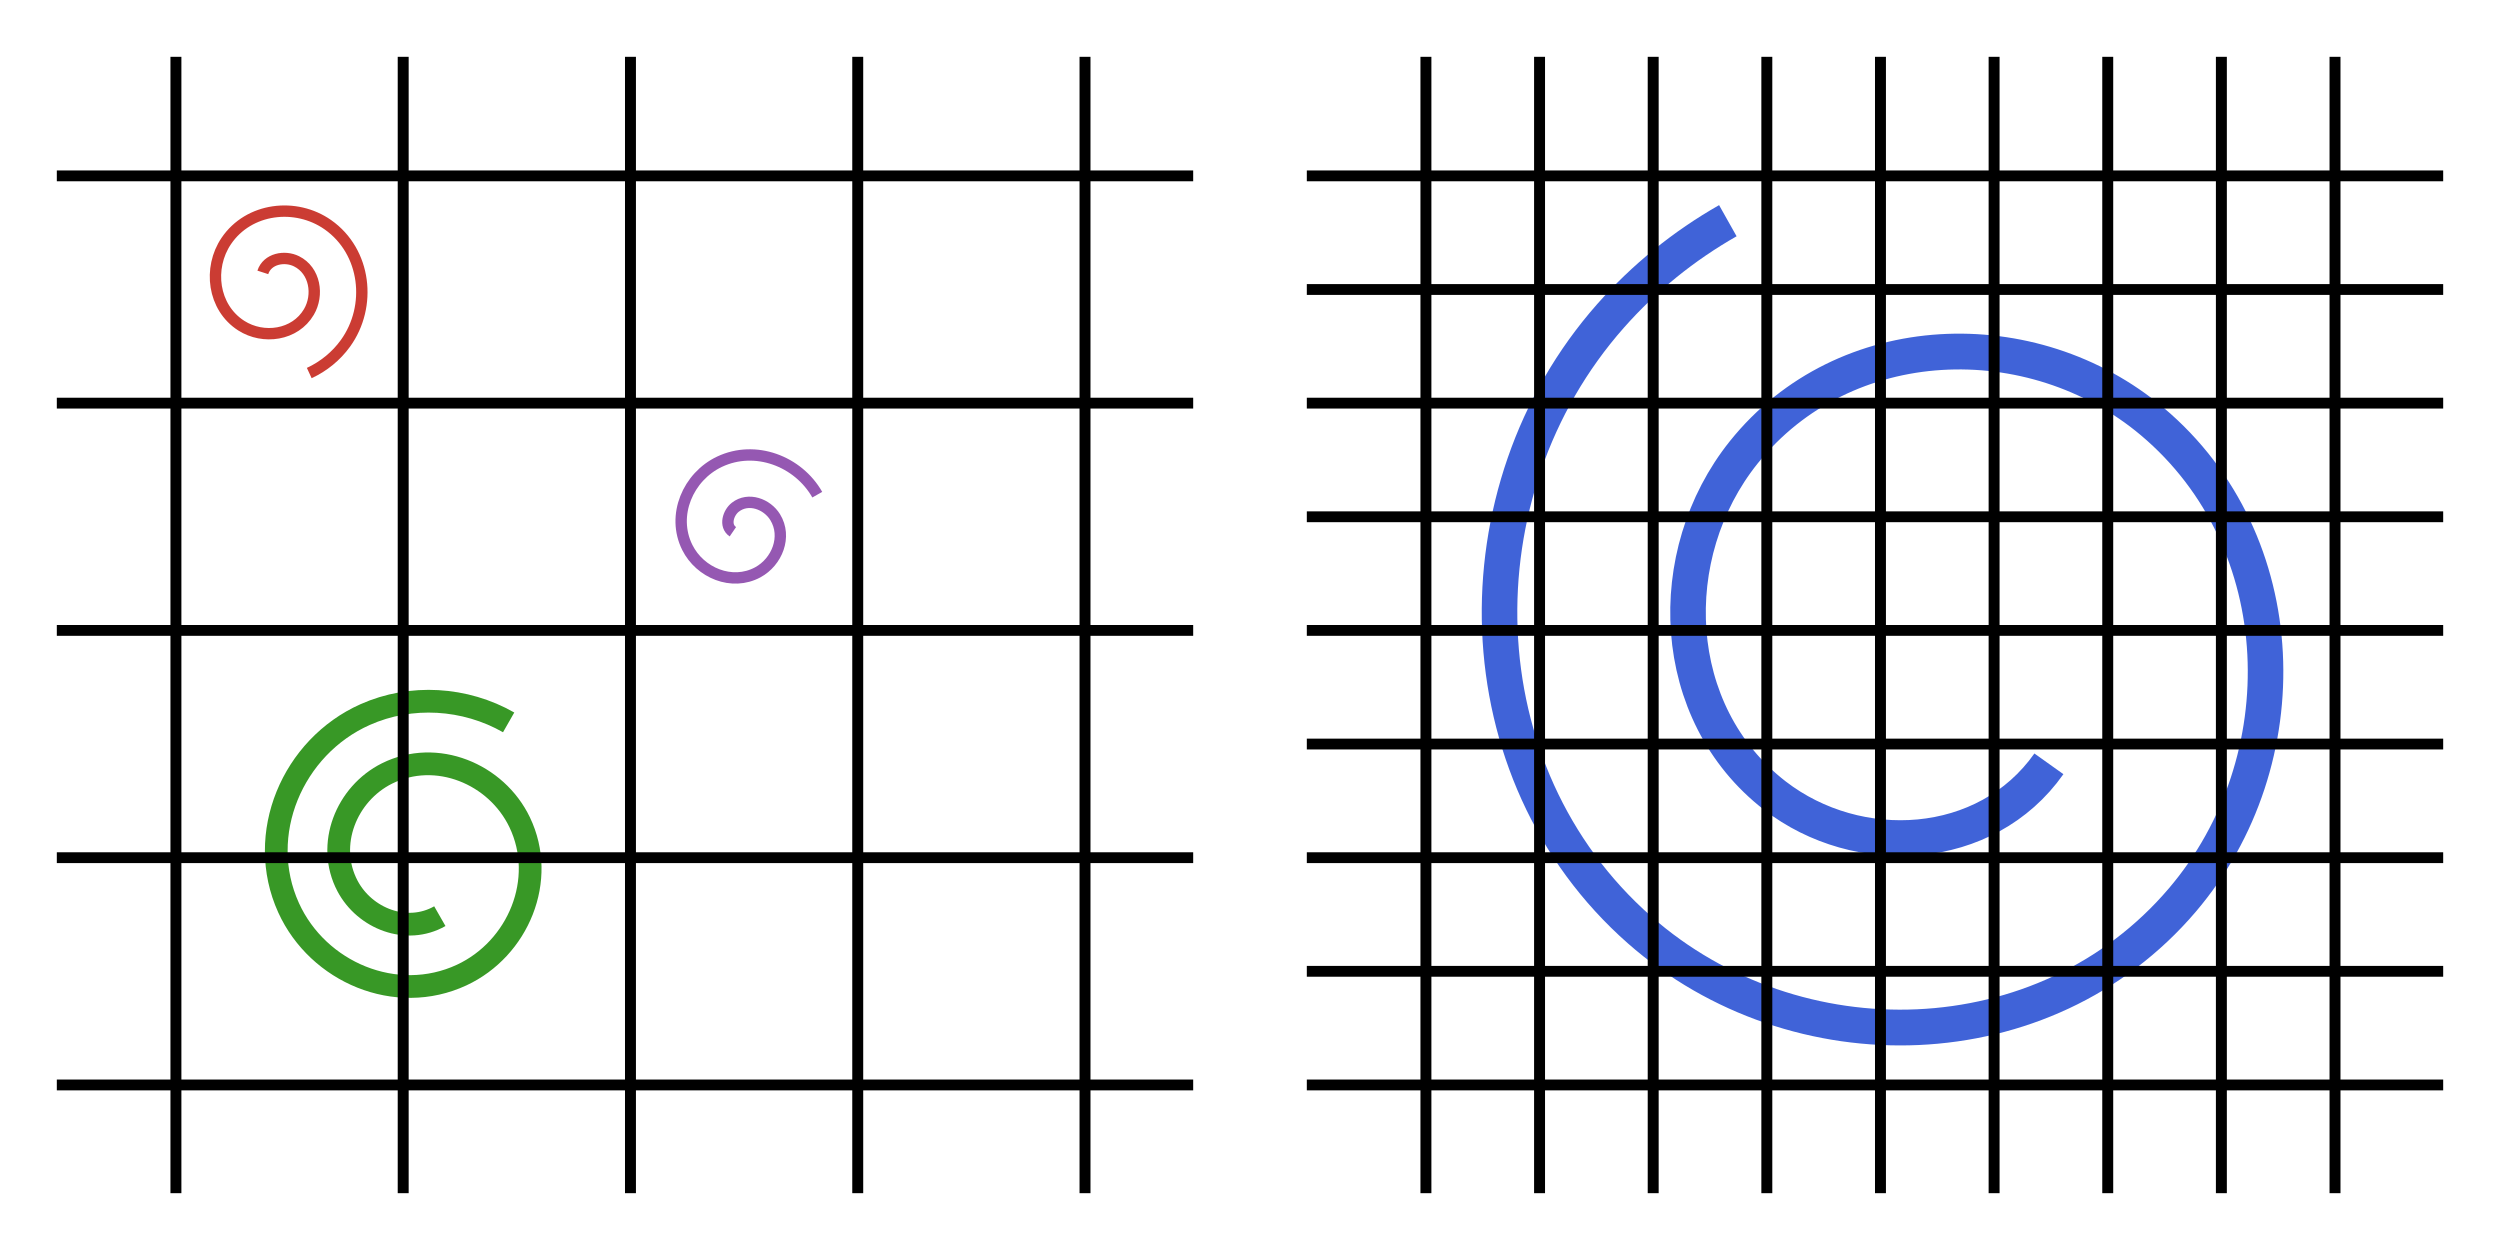 <?xml version="1.0" encoding="UTF-8" standalone="no"?>
<!-- Created with Inkscape (http://www.inkscape.org/) -->

<svg
   width="220mm"
   height="110mm"
   viewBox="0 0 220 110"
   version="1.1"
   id="svg5"
   inkscape:version="1.2.2 (b0a8486541, 2022-12-01)"
   sodipodi:docname="resolution.svg"
   xmlns:inkscape="http://www.inkscape.org/namespaces/inkscape"
   xmlns:sodipodi="http://sodipodi.sourceforge.net/DTD/sodipodi-0.dtd"
   xmlns="http://www.w3.org/2000/svg"
   xmlns:svg="http://www.w3.org/2000/svg">
  <sodipodi:namedview
     id="namedview7"
     pagecolor="#ffffff"
     bordercolor="#000000"
     borderopacity="0.25"
     inkscape:showpageshadow="2"
     inkscape:pageopacity="0.0"
     inkscape:pagecheckerboard="0"
     inkscape:deskcolor="#d1d1d1"
     inkscape:document-units="mm"
     showgrid="false"
     inkscape:zoom="2.587745"
     inkscape:cx="401.31466"
     inkscape:cy="267.02786"
     inkscape:window-width="3760"
     inkscape:window-height="2150"
     inkscape:window-x="0"
     inkscape:window-y="0"
     inkscape:window-maximized="1"
     inkscape:current-layer="layer1" />
  <defs
     id="defs2" />
  <g
     inkscape:label="Layer 1"
     inkscape:groupmode="layer"
     id="layer1">
    <path
       sodipodi:type="spiral"
       style="fill:none;fill-rule:evenodd;stroke:#389826;stroke-width:1.534;stroke-dasharray:none;stroke-opacity:1"
       id="path1442-3-7"
       sodipodi:cx="19.093813"
       sodipodi:cy="18.173506"
       sodipodi:expansion="1"
       sodipodi:revolution="2.6097786"
       sodipodi:radius="11.063249"
       sodipodi:argument="-17.388845"
       sodipodi:t0="0.3682422"
       d="m 20.51,21.994 c -2.241,1.28 -5.069,0.163 -6.23,-2.036 -1.471,-2.787 -0.076,-6.224 2.661,-7.592 3.332,-1.665 7.38,0.01 8.954,3.287 1.861,3.876 -0.096,8.538 -3.912,10.316 -4.419,2.058 -9.697,-0.181 -11.678,-4.538 -2.256,-4.962 0.266,-10.856 5.163,-13.04 3.099,-1.382 6.747,-1.151 9.686,0.526"
       transform="matrix(1.304,0,0,1.304,11.96,51.942)" />
    <path
       sodipodi:type="spiral"
       style="fill:none;fill-rule:evenodd;stroke:#4063d8;stroke-width:0.793;stroke-dasharray:none;stroke-opacity:1"
       id="path1442-3-7-5"
       sodipodi:cx="18.05225"
       sodipodi:cy="17.72551"
       sodipodi:expansion="1"
       sodipodi:revolution="2.446023"
       sodipodi:radius="10.369058"
       sodipodi:argument="-17.388845"
       sodipodi:t0="0.36536294"
       d="m 20.711,20.424 c -1.403,1.98 -4.262,2.124 -6.112,0.705 -2.378,-1.825 -2.518,-5.35 -0.694,-7.611 2.242,-2.779 6.44,-2.914 9.11,-0.683 3.18,2.658 3.312,7.53 0.672,10.609 -3.072,3.583 -8.622,3.709 -12.107,0.661 C 7.594,20.618 7.472,14.391 10.93,10.498 11.678,9.655 12.568,8.94 13.549,8.385"
       transform="matrix(3.945,0,0,3.97,98.599,-13.867)" />
    <path
       style="fill:none;stroke:#000000;stroke-width:0.963;stroke-dasharray:none"
       d="M 15.481,5 V 105"
       id="path353" />
    <path
       style="fill:none;stroke:#000000;stroke-width:0.963;stroke-dasharray:none"
       d="m 35.481,5 v 100"
       id="path353-3" />
    <path
       style="fill:none;stroke:#000000;stroke-width:0.963;stroke-dasharray:none"
       d="m 55.481,5 v 100"
       id="path353-3-6" />
    <path
       style="fill:none;stroke:#000000;stroke-width:0.963;stroke-dasharray:none"
       d="m 75.481,5 v 100"
       id="path353-3-6-7" />
    <path
       style="fill:none;stroke:#000000;stroke-width:0.963;stroke-dasharray:none"
       d="M 95.481,5 V 105"
       id="path353-3-6-7-5" />
    <path
       style="fill:none;stroke:#000000;stroke-width:0.952;stroke-dasharray:none"
       d="M 5,15.476 H 105"
       id="path1105" />
    <path
       style="fill:none;stroke:#000000;stroke-width:0.952;stroke-dasharray:none"
       d="M 5,35.476 H 105"
       id="path1105-3" />
    <path
       style="fill:none;stroke:#000000;stroke-width:0.952;stroke-dasharray:none"
       d="M 5,55.476 H 105"
       id="path1105-3-5" />
    <path
       style="fill:none;stroke:#000000;stroke-width:0.952;stroke-dasharray:none"
       d="M 5,75.476 H 105"
       id="path1105-3-5-6" />
    <path
       style="fill:none;stroke:#000000;stroke-width:0.952;stroke-dasharray:none"
       d="M 5,95.476 H 105"
       id="path1105-3-5-6-2" />
    <path
       style="fill:none;stroke:#000000;stroke-width:0.963;stroke-dasharray:none"
       d="M 125.481,5 V 105"
       id="path353-9" />
    <path
       style="fill:none;stroke:#000000;stroke-width:0.963;stroke-dasharray:none"
       d="M 135.481,5 V 105"
       id="path353-9-6" />
    <path
       style="fill:none;stroke:#000000;stroke-width:0.963;stroke-dasharray:none"
       d="M 155.481,5 V 105"
       id="path353-9-6-1" />
    <path
       style="fill:none;stroke:#000000;stroke-width:0.963;stroke-dasharray:none"
       d="M 175.481,5 V 105"
       id="path353-9-6-1-8" />
    <path
       style="fill:none;stroke:#000000;stroke-width:0.963;stroke-dasharray:none"
       d="m 195.481,5 v 100"
       id="path353-9-6-1-8-7" />
    <path
       style="fill:none;stroke:#000000;stroke-width:0.963;stroke-dasharray:none"
       d="m 145.481,5 v 100"
       id="path353-3-1" />
    <path
       style="fill:none;stroke:#000000;stroke-width:0.963;stroke-dasharray:none"
       d="m 165.481,5 v 100"
       id="path353-3-6-2" />
    <path
       style="fill:none;stroke:#000000;stroke-width:0.963;stroke-dasharray:none"
       d="m 185.481,5 v 100"
       id="path353-3-6-7-7" />
    <path
       style="fill:none;stroke:#000000;stroke-width:0.963;stroke-dasharray:none"
       d="M 205.481,5 V 105"
       id="path353-3-6-7-5-0" />
    <path
       style="fill:none;stroke:#000000;stroke-width:0.952;stroke-dasharray:none"
       d="M 115,15.476 H 215"
       id="path1105-9" />
    <path
       style="fill:none;stroke:#000000;stroke-width:0.952;stroke-dasharray:none"
       d="M 115,35.476 H 215"
       id="path1105-3-3" />
    <path
       style="fill:none;stroke:#000000;stroke-width:0.952;stroke-dasharray:none"
       d="M 115,55.476 H 215"
       id="path1105-3-5-60" />
    <path
       style="fill:none;stroke:#000000;stroke-width:0.952;stroke-dasharray:none"
       d="M 115,75.476 H 215"
       id="path1105-3-5-6-6" />
    <path
       style="fill:none;stroke:#000000;stroke-width:0.952;stroke-dasharray:none"
       d="M 115,25.476 H 215"
       id="path1105-9-9" />
    <path
       style="fill:none;stroke:#000000;stroke-width:0.952;stroke-dasharray:none"
       d="M 115,45.476 H 215"
       id="path1105-3-3-2" />
    <path
       style="fill:none;stroke:#000000;stroke-width:0.952;stroke-dasharray:none"
       d="M 115,65.476 H 215"
       id="path1105-3-5-60-0" />
    <path
       style="fill:none;stroke:#000000;stroke-width:0.952;stroke-dasharray:none"
       d="M 115,85.476 H 215"
       id="path1105-3-5-6-6-2" />
    <path
       style="fill:none;stroke:#000000;stroke-width:0.952;stroke-dasharray:none"
       d="M 115,95.476 H 215"
       id="path1105-3-5-6-2-2" />
    <path
       sodipodi:type="spiral"
       style="fill:none;fill-rule:evenodd;stroke:#cb3c33;stroke-width:1;stroke-dasharray:none;stroke-opacity:1"
       id="path1442"
       sodipodi:cx="19.093813"
       sodipodi:cy="18.173506"
       sodipodi:expansion="1"
       sodipodi:revolution="1.9615993"
       sodipodi:radius="8.3155184"
       sodipodi:argument="-17.388845"
       sodipodi:t0="0.19395575"
       d="m 17.87,17.123 c 0.395,-1.219 1.927,-1.494 2.965,-0.977 1.639,0.817 1.966,2.968 1.09,4.459 -1.213,2.067 -4.016,2.445 -5.954,1.203 -2.499,-1.601 -2.928,-5.067 -1.317,-7.448 1.984,-2.932 6.12,-3.413 8.943,-1.43 3.367,2.365 3.899,7.174 1.544,10.437 -0.814,1.128 -1.923,2.031 -3.185,2.614"
       transform="translate(5.258,6.847)" />
    <path
       sodipodi:type="spiral"
       style="fill:none;fill-rule:evenodd;stroke:#9558b2;stroke-width:1;stroke-dasharray:none;stroke-opacity:1"
       id="path1442-3"
       sodipodi:cx="20.015375"
       sodipodi:cy="19.64929"
       sodipodi:expansion="1"
       sodipodi:revolution="1.7000488"
       sodipodi:radius="7.2067652"
       sodipodi:argument="-17.388845"
       sodipodi:t0="0.12620525"
       d="m 19.156,19.946 c -0.778,-0.532 -0.399,-1.678 0.216,-2.158 1.154,-0.901 2.798,-0.279 3.506,0.872 1.06,1.721 0.163,3.939 -1.527,4.854 -2.276,1.233 -5.088,0.049 -6.202,-2.183 -1.412,-2.827 0.063,-6.24 2.838,-7.55 3.142,-1.483 6.913,-0.056 8.597,2.903"
       transform="translate(45.336,26.848)" />
  </g>
</svg>
